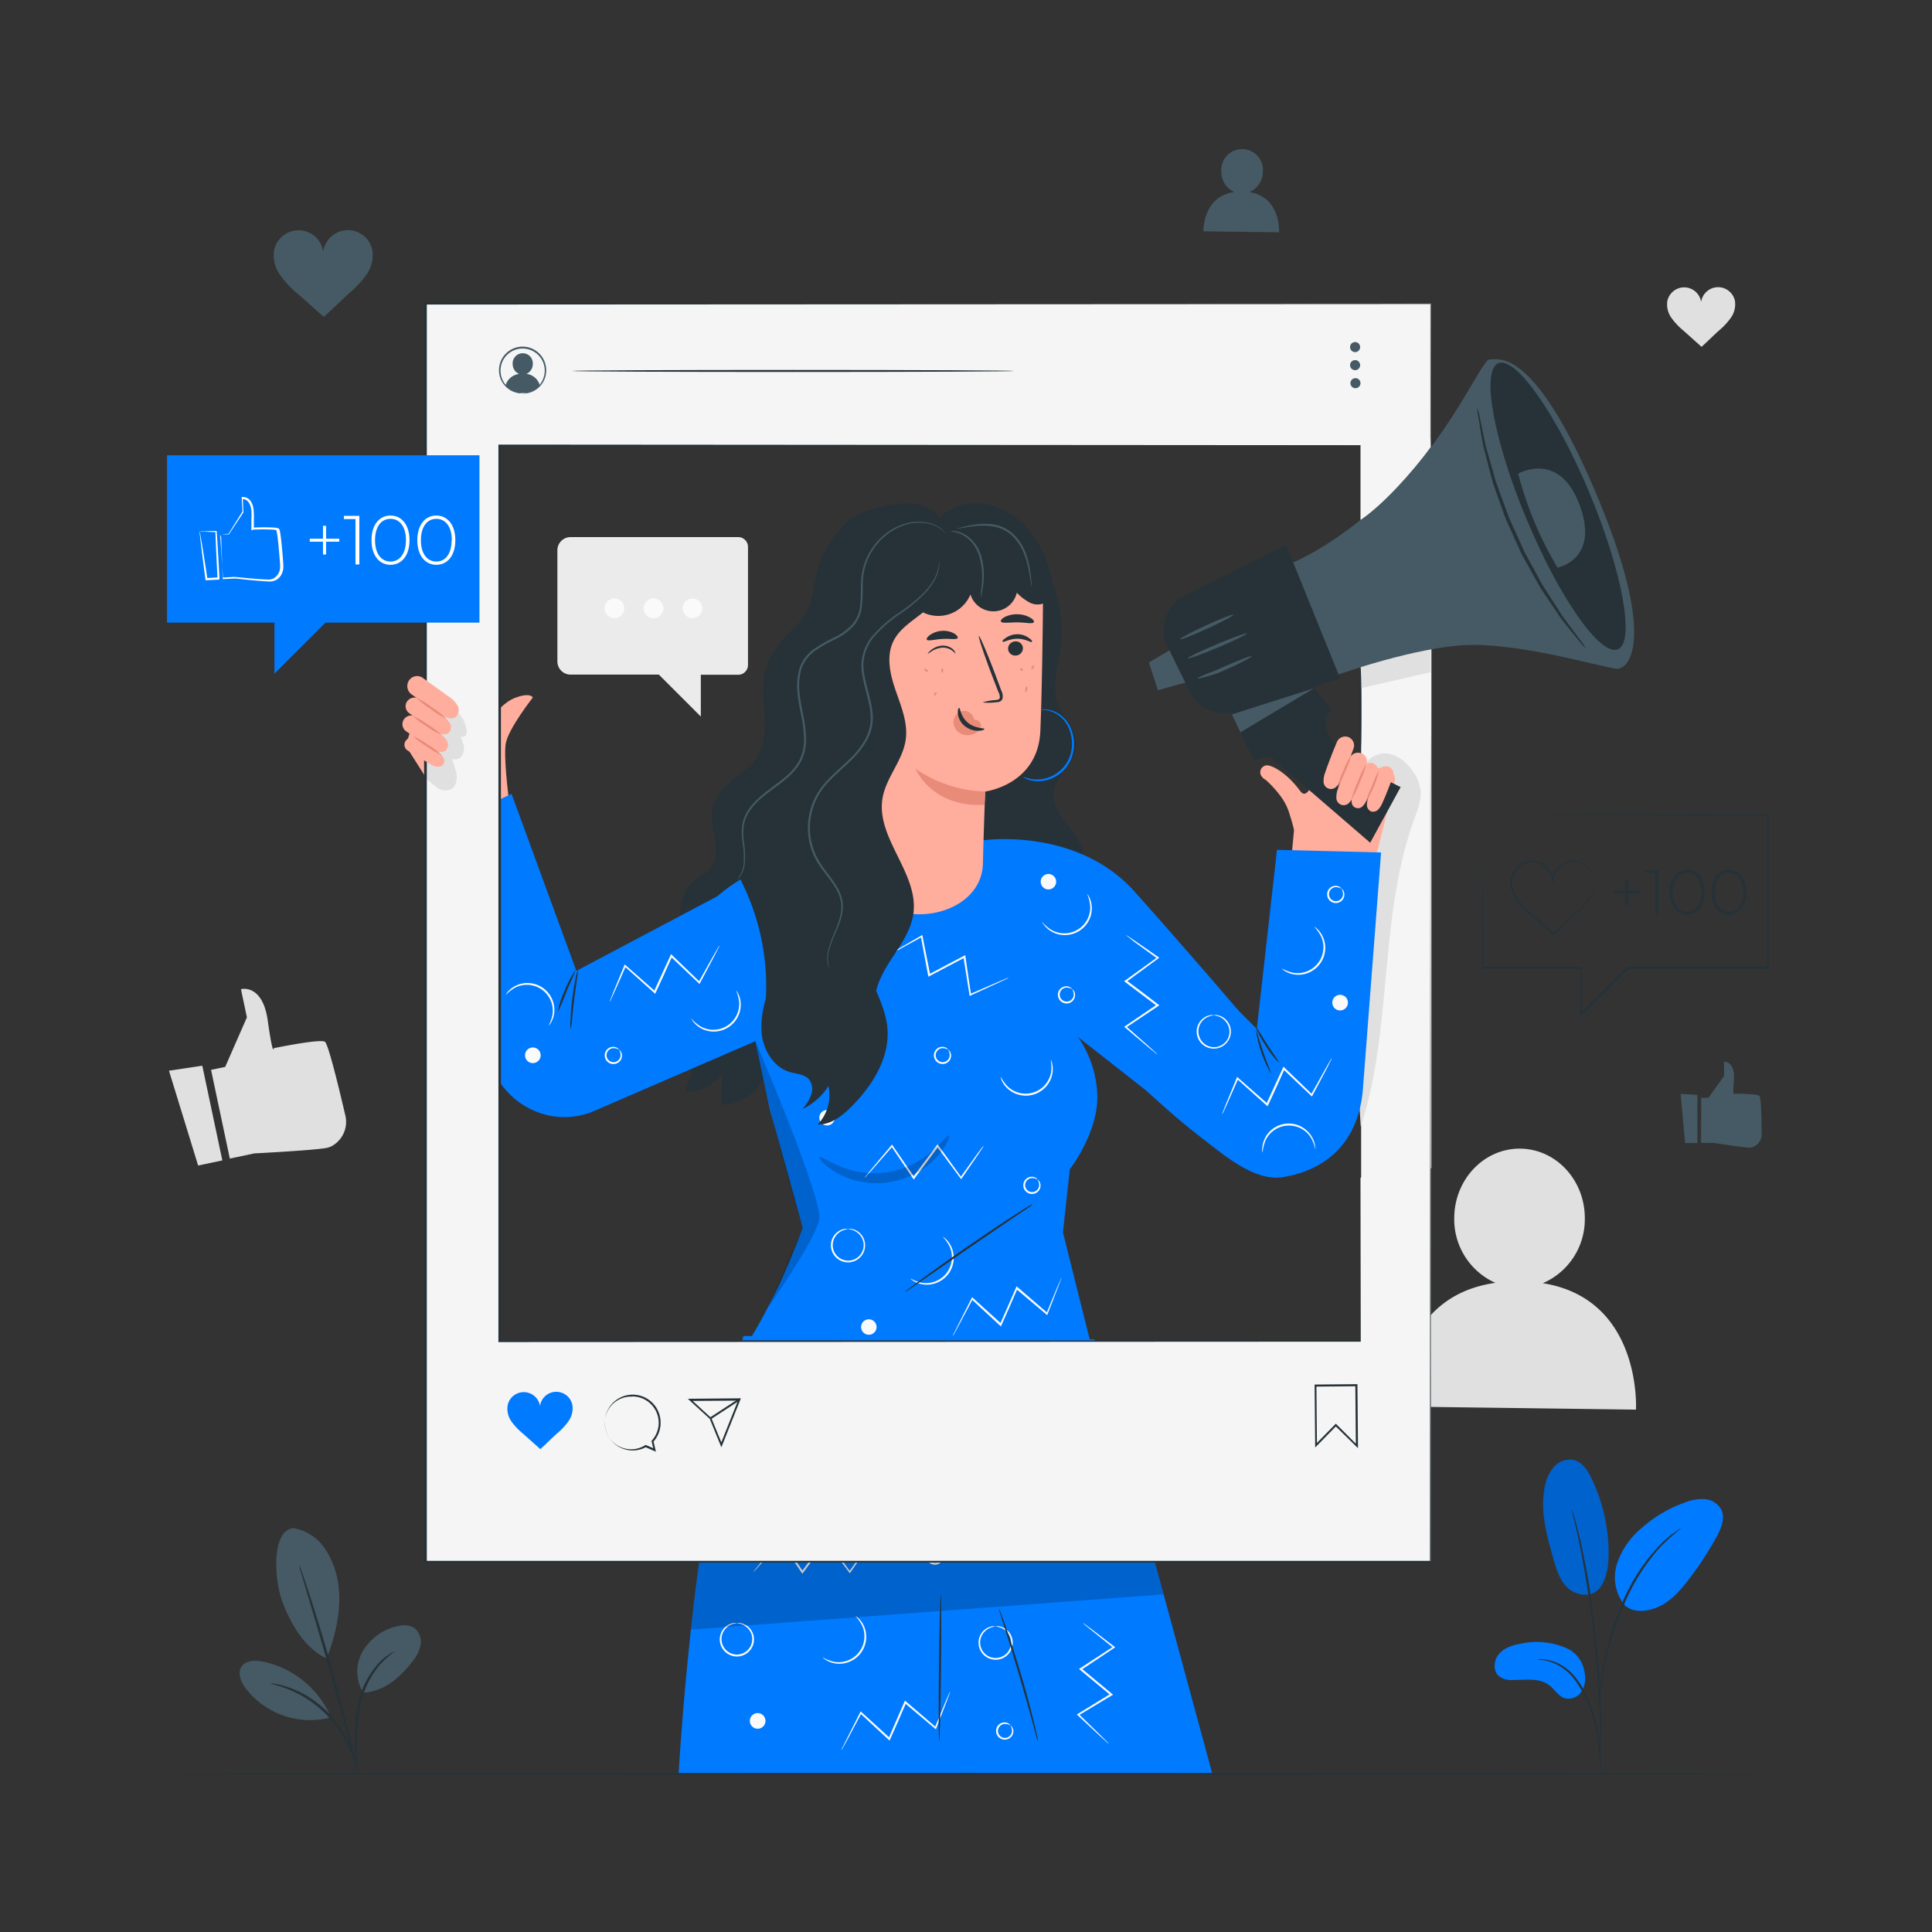 <svg xmlns="http://www.w3.org/2000/svg" viewBox="0 0 500 500"><rect x="0" y="0" width="500" height="500" fill="#333333" stroke="none"/><g id="freepik--background-complete--inject-501"><path d="M399.28,332.09a18,18,0,0,0,10.87-16.58c.13-9.95-7.33-18.12-16.67-18.24s-17,7.85-17.12,17.8A18,18,0,0,0,387,332c-26,3.69-25.1,32-25.1,32l61.49.81S425,336.2,399.28,332.09Z" style="fill:#e0e0e0"></path><path d="M54.62,276.88l3.66-.77,5.62-12.82L62.36,256s5.58-1.54,6.94,8.16,1.56,7.11,1.56,7.11,12-2.49,13.23-1.66c.89.6,3.74,12.45,5.24,18.89a7.16,7.16,0,0,1-3.47,8.11,5.36,5.36,0,0,1-1.25.45c-3,.63-18.81,1.44-18.81,1.44l-6.32,1.34Z" style="fill:#e0e0e0"></path><polygon points="43.73 277.1 51.28 301.64 57.54 300.31 52.35 275.8 43.73 277.1" style="fill:#e0e0e0"></polygon><path d="M191.05,139H147.67a3.42,3.42,0,0,0-3.42,3.42v28.75a3.42,3.42,0,0,0,3.42,3.42h22.84l10.86,10.85V174.63h9.68a2.54,2.54,0,0,0,2.53-2.54V141.58A2.54,2.54,0,0,0,191.05,139Z" style="fill:#ebebeb"></path><circle cx="179.21" cy="157.44" r="2.55" style="fill:#fafafa"></circle><path d="M166.56,157.44a2.56,2.56,0,1,0,2.55-2.55A2.55,2.55,0,0,0,166.56,157.44Z" style="fill:#fafafa"></path><circle cx="159.02" cy="157.44" r="2.55" style="fill:#fafafa"></circle><path d="M449,77.89a4.44,4.44,0,0,0-8.75.26,4.44,4.44,0,0,0-8.75-.18,6,6,0,0,0,1.08,4.32,18,18,0,0,0,3.12,3.3c1.6,1.42,3.07,2.75,4.66,4.17,1.58-1.43,2.92-2.78,4.5-4.21a17.77,17.77,0,0,0,3.1-3.33A6,6,0,0,0,449,77.89Z" style="fill:#e0e0e0"></path></g><g id="freepik--Character--inject-501"><path d="M313.76,459.08,283.23,346.62l-90.84-.87c-9,32.71-14.35,74.44-16.78,113.33" style="fill:#007AFF"></path><path d="M212.92,428.94a11,11,0,0,0,2.87,1.12,6.7,6.7,0,0,0,7.3-9.41,10.3,10.3,0,0,0-1.79-2.5s.29.13.7.49a6.33,6.33,0,0,1,1.43,1.85,6.87,6.87,0,0,1,.74,3.4,7,7,0,0,1-1.45,4,7.12,7.12,0,0,1-3.52,2.4,6.83,6.83,0,0,1-3.48.12,6.47,6.47,0,0,1-2.15-.92C213.12,429.18,212.9,429,212.92,428.94Z" style="fill:#fafafa"></path><path d="M243.4,401.24a2.84,2.84,0,0,0-1.69-.39,1.9,1.9,0,0,0-1.37,1.07,1.8,1.8,0,0,0,2.38,2.38,1.88,1.88,0,0,0,1.07-1.37,2.87,2.87,0,0,0-.39-1.69s.18.07.39.35a2,2,0,0,1,.36,1.39,2.17,2.17,0,0,1-1.23,1.75,2.25,2.25,0,0,1-3-3,2.19,2.19,0,0,1,1.75-1.23,2,2,0,0,1,1.39.36C243.33,401.06,243.42,401.23,243.4,401.24Z" style="fill:#fafafa"></path><path d="M261.5,446.55a2.87,2.87,0,0,0-1.69-.39,1.88,1.88,0,0,0-1.37,1.07,1.8,1.8,0,0,0,2.38,2.38,1.9,1.9,0,0,0,1.07-1.37,2.84,2.84,0,0,0-.39-1.69s.18.07.39.35a2,2,0,0,1,.36,1.38A2.17,2.17,0,0,1,261,450a2.25,2.25,0,0,1-3-3,2.17,2.17,0,0,1,1.75-1.23,2,2,0,0,1,1.39.36C261.43,446.37,261.52,446.53,261.5,446.55Z" style="fill:#fafafa"></path><path d="M190.7,420.06c0,.05-.37.05-1,.23a4.2,4.2,0,0,0-2.19,1.54,4,4,0,0,0,3.19,6.37,4,4,0,0,0,3.2-6.37,4.22,4.22,0,0,0-2.2-1.54c-.62-.18-1-.18-1-.23a2.2,2.2,0,0,1,1.05,0,4.2,4.2,0,0,1,2.44,1.52,4.36,4.36,0,0,1,.69,4.17,4.43,4.43,0,0,1-8.35,0,4.36,4.36,0,0,1,.69-4.17,4.16,4.16,0,0,1,2.43-1.52A2.17,2.17,0,0,1,190.7,420.06Z" style="fill:#fafafa"></path><path d="M257.67,420.91s-.38,0-1,.23a4.22,4.22,0,0,0-2.2,1.54,4,4,0,1,0,6.39,0,4.16,4.16,0,0,0-2.19-1.54c-.63-.18-1-.18-1-.23a2.3,2.3,0,0,1,1.05,0,4.18,4.18,0,0,1,2.44,1.51,4.39,4.39,0,0,1,.68,4.17,4.42,4.42,0,0,1-8.34,0,4.39,4.39,0,0,1,.68-4.17,4.18,4.18,0,0,1,2.44-1.51A2.31,2.31,0,0,1,257.67,420.91Z" style="fill:#fafafa"></path><circle cx="196.08" cy="445.37" r="2.03" style="fill:#fafafa"></circle><circle cx="233.01" cy="387.55" r="2.03" style="fill:#fafafa"></circle><circle cx="273.01" cy="401.24" r="2.03" style="fill:#fafafa"></circle><path d="M225.76,398.54a3.88,3.88,0,0,1-.36.62l-1.13,1.69-4.17,6.09-.16.23-.17-.23c-1.77-2.38-3.86-5.19-6.12-8.25h.4L210.81,403,207.87,407l-.22.29-.2-.3-5.58-8.3.33,0-5.24,6-1.47,1.63a4,4,0,0,1-.56.55,4.57,4.57,0,0,1,.46-.63l1.39-1.71,5.1-6.08.18-.21.16.23c1.66,2.43,3.58,5.22,5.65,8.26h-.41l2.93-3.94,3.26-4.34.2-.28.21.28,6,8.31h-.34l4.32-6,1.22-1.63A3,3,0,0,1,225.76,398.54Z" style="fill:#fafafa"></path><path d="M245.88,437.81a3,3,0,0,1-.2.69c-.19.49-.42,1.13-.71,1.9l-2.66,6.88-.11.27-.22-.19-7.85-6.62.4-.1c-.7,1.6-1.42,3.27-2.16,5l-2,4.5-.15.33-.26-.24c-2.7-2.5-5.18-4.81-7.34-6.8l.33-.06-3.73,7c-.43.79-.79,1.43-1.07,1.93a3.66,3.66,0,0,1-.41.66,4,4,0,0,1,.3-.72l1-2c.89-1.77,2.11-4.18,3.57-7.09l.13-.25.21.19,7.39,6.74-.4.09,1.95-4.5c.75-1.71,1.47-3.38,2.17-5l.14-.32.26.23,7.79,6.7-.33.08c1.17-2.8,2.13-5.12,2.83-6.81l.81-1.87A3.26,3.26,0,0,1,245.88,437.81Z" style="fill:#fafafa"></path><path d="M280.31,420.06a3.14,3.14,0,0,1,.6.39l1.63,1.21,5.86,4.48.23.17-.24.16-8.55,5.69,0-.41,4.18,3.47,3.77,3.14.28.23-.31.18-8.58,5.15,0-.33,5.68,5.54,1.56,1.56a2.87,2.87,0,0,1,.51.58,5.23,5.23,0,0,1-.6-.49l-1.63-1.48-5.82-5.4-.2-.19.24-.15,8.53-5.23,0,.42-3.77-3.13c-1.44-1.19-2.83-2.36-4.18-3.47l-.26-.23.29-.18,8.6-5.61v.33c-2.37-1.89-4.32-3.47-5.75-4.62l-1.57-1.29C280.48,420.24,280.29,420.08,280.31,420.06Z" style="fill:#fafafa"></path><g style="opacity:0.2"><polygon points="178.81 421.73 301.14 412.61 298.49 402.83 181.16 402.83 178.81 421.73"></polygon></g><path d="M243.06,450.6c-.14,0-.17-8.46-.06-18.89s.33-18.89.47-18.88.17,8.45.06,18.88S243.2,450.6,243.06,450.6Z" style="fill:#263238"></path><path d="M268.61,450.6a8.24,8.24,0,0,1-.44-1.34c-.27-1-.62-2.21-1-3.7-.86-3.12-2.07-7.42-3.46-12.16s-2.73-9-3.7-12.09l-1.14-3.66a8.41,8.41,0,0,1-.36-1.36,6.34,6.34,0,0,1,.55,1.29c.32.85.77,2.08,1.3,3.61,1.06,3.07,2.44,7.32,3.85,12.07s2.54,9.06,3.31,12.21c.39,1.57.69,2.85.88,3.74A6.54,6.54,0,0,1,268.61,450.6Z" style="fill:#263238"></path><polygon points="370.45 302.27 352.26 314.12 352.26 131.49 370.45 131.49 370.45 302.27" style="fill:#f5f5f5"></polygon><path d="M352.16,291.59C360.5,266,356.77,237.41,366,212c.88-2.44,1.9-4.94,1.64-7.49a11.37,11.37,0,0,0-2.8-5.93c-1.64-2-4.09-3.78-6.89-3.59a6.65,6.65,0,0,0-5.33,3.81,14.71,14.71,0,0,0-1,6.16c-.15,7.77-.11,15.54-.06,23.3q.15,29.33.31,58.63" style="fill:#e0e0e0"></path><polygon points="352.09 178.12 352.09 171.36 370.28 166.15 370.28 173.95 352.09 178.12" style="fill:#e0e0e0"></polygon><path d="M131.61,206.19s-1.31-10.16-.72-13.75c.63-3.82,7-11.91,7-11.91-.09-.35-1.14-1.23-4.4,0s-4.4,3.52-7.49,5.72l-15.82-9.81L105,193l13.44,21.16Z" style="fill:#ffad9d"></path><path d="M201.5,167.34c-8.17,8-.32,20.45-5.56,28.49-3.17,4.87-10,7.23-11.43,12.85-.72,2.79.09,5.71.52,8.55s.33,6.12-1.74,8.12A30.09,30.09,0,0,1,180,227.6c-3.2,2.35-4.28,6.73-3.92,10.68s1.9,7.67,3,11.49a50.7,50.7,0,0,1-1.91,32.84,12.37,12.37,0,0,0,9.76-4.69c-.09,2.65-.19,5.29-.29,7.94,3.52.22,6.92-1.67,9.27-4.3a28.43,28.43,0,0,0,5-9.24,98.15,98.15,0,0,0,5.32-46.78" style="fill:#263238"></path><path d="M268.92,144.48a34,34,0,0,1,5.49,23.6c-.65,4.65-2.26,9.48-.66,13.9,1.37,3.8,5,6.9,4.83,10.94-.23,4.6-5.42,7.71-5.88,12.29-.65,6.35,7.87,10.62,7.78,17-.05,3.29-2.41,6-4,8.86s-2.36,7,.2,9.05L247,238l5.28-92.79Z" style="fill:#263238"></path><path d="M355.75,223.53h-.33l1.31-4.37,4.19-16.7a3.07,3.07,0,0,0-2-3.64l-3-.1-10.31-4.83a3.22,3.22,0,0,0-4.35,2.5c-.38,3.07-2.47,11.31-4.69,8.42,0-.06-.11-.12-.16-.19-3.12-4.29-7-6.61-8.61-6.55a1.8,1.8,0,0,0-1.09,3.09,2,2,0,0,0,.59.51c.1.05.22.15.33.22a26.73,26.73,0,0,1,3.72,4.08,14.19,14.19,0,0,1,2.27,4.34c.55,1.74,1,3.25,1.27,4.54l-.8,8.53" style="fill:#ffad9d"></path><path d="M328.23,147.88s12-2.31,29.37-18,25.84-37,27.9-36.87,11.19-3.76,27.27,34,9.08,46.22,5.67,46.05-26.37-7.27-40.88-6-33.31,8.25-33.31,8.25Z" style="fill:#455a64"></path><path d="M302.2,167.48l3.87,7.88,1.73,3.53a10.14,10.14,0,0,0,13.09,4.87l25.93-8.22-14-34.56-26,13A10.15,10.15,0,0,0,302.2,167.48Z" style="fill:#263238"></path><path d="M316.65,180.34l7.73,16.26,4.13-1,26.1,22.5,7.88-14.41s-15.6-7.25-18.36-13,.65-6.9.65-6.9l-7.19-8.65Z" style="fill:#263238"></path><path d="M411.37,127.61c8.54,20.45,11.83,38.55,7.33,40.42s-15.06-13.17-23.61-33.62S383.26,95.86,387.76,94,402.82,107.16,411.37,127.61Z" style="fill:#263238"></path><polygon points="299.68 178.64 306.7 176.65 302.63 168.34 297.32 171.44 299.68 178.64" style="fill:#455a64"></polygon><polygon points="340.06 178.12 321.02 189.52 318.81 184.88 340.06 178.12" style="fill:#455a64"></polygon><polygon points="302.63 168.34 306.7 176.65 305.26 177.06 301.99 168.71 302.63 168.34" style="fill:#455a64"></polygon><path d="M307.37,170.37c.1.23,3.61-1,7.84-2.8s7.6-3.39,7.5-3.62-3.6,1-7.84,2.8S307.28,170.14,307.37,170.37Z" style="fill:#455a64"></path><path d="M305.37,165.43c.1.23,3.28-1,7.1-2.76s6.84-3.35,6.73-3.57-3.28,1-7.1,2.76S305.27,165.21,305.37,165.43Z" style="fill:#455a64"></path><path d="M309.92,175.56c0,.12.87-.05,2.2-.42.66-.18,1.45-.42,2.33-.69s1.77-.71,2.73-1.12c3.86-1.66,6.82-3.31,6.73-3.51s-3.26,1-7.08,2.69c-1,.4-1.85.85-2.68,1.17s-1.6.6-2.23.86C310.66,175.06,309.89,175.44,309.92,175.56Z" style="fill:#455a64"></path><path d="M392.9,122.59s10.6-6.16,15.89,8.07-5.72,16.23-5.72,16.23A93.7,93.7,0,0,1,392.9,122.59Z" style="fill:#455a64"></path><path d="M382.3,105.51a15.51,15.51,0,0,0,.34,2.7c.28,1.73.67,4.24,1.25,7.32.4,1.52.83,3.18,1.3,5,.24.9.48,1.82.73,2.77.13.47.26,1,.39,1.44s.33,1,.49,1.46c.7,2,1.43,4,2.18,6.13.19.53.38,1.07.58,1.61s.46,1.06.69,1.59c.47,1.07,1,2.15,1.45,3.24s1,2.17,1.46,3.23c.25.53.46,1.07.74,1.57s.56,1,.83,1.5l3.16,5.69c.26.46.49.91.76,1.34l.83,1.25,1.59,2.38,2.87,4.26c1.92,2.47,3.53,4.42,4.64,5.77a15.63,15.63,0,0,0,1.81,2,15.52,15.52,0,0,0-1.53-2.25c-1.07-1.44-2.58-3.46-4.42-5.95-.85-1.31-1.77-2.75-2.76-4.29-.49-.77-1-1.56-1.54-2.38l-.8-1.25c-.26-.42-.49-.88-.74-1.33-1-1.81-2-3.72-3.09-5.69l-.82-1.48c-.28-.5-.48-1-.73-1.57l-1.44-3.21c-.49-1.08-1-2.15-1.45-3.21-.23-.53-.5-1-.69-1.58s-.39-1.07-.58-1.59q-1.16-3.16-2.21-6.08c-.17-.49-.37-1-.52-1.44s-.26-1-.4-1.43c-.26-.94-.52-1.85-.77-2.73q-.75-2.65-1.39-4.91L383,108.15A15.19,15.19,0,0,0,382.3,105.51Z" style="fill:#263238"></path><path d="M330.48,219.94l-5.22,46.34-26.05-26s-13.94,29-14.13,30.17c-.13.79,14.62,15.37,25.58,23.78,5.93,4.56,13.94,11.61,21.33,10.42,12.32-2,19.64-10.11,20.71-22.55l4.72-61.48Z" style="fill:#007AFF"></path><path d="M194.11,263,175,250.3c5.23-29.37,47.65-32.31,47.65-32.31l32.3-.57s23.94-3.26,38.74,13.38C309,248,320.55,261.58,320.55,261.58l-21,22.94L279,268.39a28.15,28.15,0,0,1,5,15.51c0,9.56-7.13,18.7-7.13,18.7l-1.78,16.33L283,350.58l-91.49.25c6.23-9.89,10.7-18.45,16.25-33.07L199.21,287Z" style="fill:#007AFF"></path><path d="M195.5,226.74l-46.34,24.52-16.77-45.81-20.46,9.73,14.47,58.31c2.88,11.59,15.15,18.56,26.36,14.43.38-.14.75-.29,1.12-.45l50.22-21.74Z" style="fill:#007AFF"></path><path d="M226.35,262.75a11.11,11.11,0,0,0-2.95.88,6.71,6.71,0,0,0,0,11.91,11.11,11.11,0,0,0,2.95.88,2.19,2.19,0,0,1-.85,0,6.44,6.44,0,0,1-2.26-.59,6.85,6.85,0,0,1-2.68-2.23,7,7,0,0,1,0-8.12,6.82,6.82,0,0,1,2.68-2.22,6.23,6.23,0,0,1,2.26-.59A2.19,2.19,0,0,1,226.35,262.75Z" style="fill:#fafafa"></path><path d="M259,278.68a10.59,10.59,0,0,0,1.79,2.5,6.88,6.88,0,0,0,2.84,1.61,6.67,6.67,0,0,0,7.16-2.45,6.73,6.73,0,0,0,1.26-3,10.88,10.88,0,0,0-.12-3.08,2.41,2.41,0,0,1,.32.8,6.56,6.56,0,0,1,.17,2.33,6.91,6.91,0,0,1-1.24,3.25,7,7,0,0,1-7.68,2.63,6.68,6.68,0,0,1-3-1.81,6.38,6.38,0,0,1-1.3-1.94A2.28,2.28,0,0,1,259,278.68Z" style="fill:#fafafa"></path><path d="M235.57,330.84a10.85,10.85,0,0,0,2.87,1.12,6.71,6.71,0,0,0,7.3-9.41,10.3,10.3,0,0,0-1.79-2.5s.28.13.7.49a6.16,6.16,0,0,1,1.42,1.85,6.76,6.76,0,0,1,.75,3.4,7,7,0,0,1-1.45,4,7.12,7.12,0,0,1-3.52,2.4,6.83,6.83,0,0,1-3.48.12,6.47,6.47,0,0,1-2.15-.92C235.77,331.08,235.55,330.87,235.57,330.84Z" style="fill:#fafafa"></path><path d="M331.72,250.63a11.08,11.08,0,0,0,2.87,1.11,6.71,6.71,0,0,0,7.3-9.4,10.25,10.25,0,0,0-1.79-2.51,2.31,2.31,0,0,1,.7.49,6.23,6.23,0,0,1,1.42,1.86,6.72,6.72,0,0,1,.75,3.39,7,7,0,0,1-5,6.42,6.89,6.89,0,0,1-3.47.11,6.2,6.2,0,0,1-2.15-.91A2.39,2.39,0,0,1,331.72,250.63Z" style="fill:#fafafa"></path><path d="M340.4,297.4a10.88,10.88,0,0,0-1.08-2.88,6.74,6.74,0,0,0-2.33-2.3,6.71,6.71,0,0,0-9.55,3.1,11.2,11.2,0,0,0-.68,3,2.27,2.27,0,0,1-.1-.85,6.67,6.67,0,0,1,.44-2.3,6.9,6.9,0,0,1,2-2.81,6.94,6.94,0,0,1,10.5,2,6.14,6.14,0,0,1,.74,2.22A2.14,2.14,0,0,1,340.4,297.4Z" style="fill:#fafafa"></path><path d="M269.71,238.61a10.86,10.86,0,0,0,2.3,2,6.84,6.84,0,0,0,3.13.93,6.71,6.71,0,0,0,7-7.2,10.82,10.82,0,0,0-.8-3,2.19,2.19,0,0,1,.48.7,6.11,6.11,0,0,1,.69,2.24,6.79,6.79,0,0,1-.48,3.44,7,7,0,0,1-6.91,4.27,6.86,6.86,0,0,1-3.3-1.1,6.43,6.43,0,0,1-1.69-1.61C269.81,238.91,269.68,238.63,269.71,238.61Z" style="fill:#fafafa"></path><path d="M178.87,263.56a10.68,10.68,0,0,0,2.3,2,6.71,6.71,0,0,0,10.12-6.26,11,11,0,0,0-.8-3,2.59,2.59,0,0,1,.48.71,6.52,6.52,0,0,1,.69,2.23,6.83,6.83,0,0,1-.49,3.45,7,7,0,0,1-6.9,4.27,6.86,6.86,0,0,1-3.3-1.1,6.43,6.43,0,0,1-1.69-1.61C179,263.85,178.84,263.57,178.87,263.56Z" style="fill:#fafafa"></path><path d="M142,265.4a10.37,10.37,0,0,0,1-2.92,6.71,6.71,0,0,0-9.74-6.85,10.5,10.5,0,0,0-2.41,1.91s.11-.29.45-.72a6.11,6.11,0,0,1,1.79-1.51,6.8,6.8,0,0,1,3.36-.91,7.09,7.09,0,0,1,4.07,1.27,7,7,0,0,1,2.56,3.4,6.88,6.88,0,0,1,.29,3.47,6.61,6.61,0,0,1-.82,2.19C142.27,265.19,142.06,265.42,142,265.4Z" style="fill:#fafafa"></path><path d="M245.37,271.67a2.82,2.82,0,0,0-1.68-.39,1.86,1.86,0,0,0-1.37,1.07,1.8,1.8,0,0,0,2.38,2.38,1.86,1.86,0,0,0,1.06-1.37,2.7,2.7,0,0,0-.39-1.69s.19.07.4.35a2.05,2.05,0,0,1,.36,1.39,2.19,2.19,0,0,1-1.23,1.75,2.26,2.26,0,0,1-3-3,2.19,2.19,0,0,1,1.76-1.23,2,2,0,0,1,1.39.36C245.3,271.49,245.39,271.65,245.37,271.67Z" style="fill:#fafafa"></path><path d="M277.47,256a2.7,2.7,0,0,0-1.69-.39,1.85,1.85,0,0,0-1.37,1.07,1.8,1.8,0,0,0,2.38,2.37,1.88,1.88,0,0,0,1.07-1.37,2.82,2.82,0,0,0-.39-1.68s.18.07.39.34a2,2,0,0,1,.36,1.39,2.22,2.22,0,0,1-1.23,1.76,2.26,2.26,0,0,1-3-3,2.19,2.19,0,0,1,1.75-1.23,2,2,0,0,1,1.39.37C277.4,255.83,277.49,256,277.47,256Z" style="fill:#fafafa"></path><path d="M347.16,230a2.82,2.82,0,0,0-1.68-.39,1.87,1.87,0,0,0-1.38,1.07,1.8,1.8,0,0,0,2.38,2.38,1.88,1.88,0,0,0,1.07-1.37,2.75,2.75,0,0,0-.39-1.69s.19.07.39.35a2,2,0,0,1,.36,1.39,2.17,2.17,0,0,1-1.23,1.75,2.25,2.25,0,0,1-3-3,2.19,2.19,0,0,1,1.76-1.23,2,2,0,0,1,1.39.36C347.09,229.8,347.18,230,347.16,230Z" style="fill:#fafafa"></path><path d="M268.53,305.29a2.82,2.82,0,0,0-1.68-.39,1.9,1.9,0,0,0-1.38,1.07,1.8,1.8,0,0,0,2.38,2.38,1.88,1.88,0,0,0,1.07-1.37,2.87,2.87,0,0,0-.39-1.69s.19.07.39.35a2,2,0,0,1,.36,1.39,2.17,2.17,0,0,1-1.23,1.75,2.25,2.25,0,0,1-3-3,2.2,2.2,0,0,1,1.76-1.23,2,2,0,0,1,1.38.36C268.46,305.11,268.55,305.28,268.53,305.29Z" style="fill:#fafafa"></path><path d="M160.2,271.67a2.82,2.82,0,0,0-1.68-.39,1.87,1.87,0,0,0-1.38,1.07,1.8,1.8,0,0,0,2.38,2.38,1.88,1.88,0,0,0,1.07-1.37,2.87,2.87,0,0,0-.39-1.69s.19.07.39.35a2,2,0,0,1,.36,1.39,2.17,2.17,0,0,1-1.23,1.75,2.25,2.25,0,0,1-3-3,2.19,2.19,0,0,1,1.76-1.23,2,2,0,0,1,1.38.36C160.13,271.49,160.22,271.65,160.2,271.67Z" style="fill:#fafafa"></path><path d="M219.52,318.07s-.38,0-1,.23a4.18,4.18,0,0,0-2.2,1.54,4,4,0,1,0,6.39,0,4.29,4.29,0,0,0-2.19-1.55c-.63-.18-1-.18-1-.22a2,2,0,0,1,1,0,4.18,4.18,0,0,1,2.43,1.51,4.36,4.36,0,0,1,.69,4.17,4.43,4.43,0,0,1-8.35,0,4.36,4.36,0,0,1,.69-4.17,4.2,4.2,0,0,1,2.44-1.51A2,2,0,0,1,219.52,318.07Z" style="fill:#fafafa"></path><path d="M314.13,262.75c0,.05-.38.05-1,.23a4.18,4.18,0,0,0-2.2,1.54,4,4,0,0,0-.53,3.78,4,4,0,1,0,6.92-3.78,4.2,4.2,0,0,0-2.19-1.54c-.63-.18-1-.18-1-.23a2.17,2.17,0,0,1,1.05,0,4.16,4.16,0,0,1,2.43,1.52,4.36,4.36,0,0,1,.69,4.17,4.43,4.43,0,0,1-8.35,0,4.36,4.36,0,0,1,.69-4.17,4.18,4.18,0,0,1,2.44-1.52A2.2,2.2,0,0,1,314.13,262.75Z" style="fill:#fafafa"></path><path d="M212.65,287.83a2,2,0,1,1,0,2.87A2,2,0,0,1,212.65,287.83Z" style="fill:#fafafa"></path><circle cx="137.9" cy="273.11" r="2.03" style="fill:#fafafa"></circle><circle cx="346.82" cy="259.48" r="2.03" style="fill:#fafafa"></circle><path d="M269.94,226.75a2,2,0,1,1,0,2.87A2,2,0,0,1,269.94,226.75Z" style="fill:#fafafa"></path><path d="M223.46,342a2,2,0,1,1,0,2.87A2,2,0,0,1,223.46,342Z" style="fill:#fafafa"></path><path d="M254.57,296.55a3.23,3.23,0,0,1-.36.61l-1.12,1.7-4.18,6.08-.16.24-.17-.23-6.12-8.25h.41l-3.25,4.35c-1,1.35-2,2.66-2.94,3.93l-.21.29-.2-.3-5.59-8.3H231l-5.24,6-1.48,1.63a3.19,3.19,0,0,1-.55.54,3.4,3.4,0,0,1,.45-.62l1.39-1.71,5.11-6.08.17-.21.16.23,5.66,8.25h-.42l2.94-3.93,3.25-4.35.21-.27.2.28,6,8.3h-.33l4.32-6,1.21-1.63C254.39,296.72,254.55,296.53,254.57,296.55Z" style="fill:#fafafa"></path><path d="M274.7,330.62a2.85,2.85,0,0,1-.21.69c-.18.5-.42,1.13-.71,1.9-.66,1.72-1.57,4.06-2.66,6.88l-.1.27-.23-.19-7.85-6.62.4-.09c-.69,1.6-1.42,3.26-2.16,5l-2,4.49-.14.33-.27-.24-7.34-6.8.34-.06-3.74,7L247,345.09a3.66,3.66,0,0,1-.41.66,3.2,3.2,0,0,1,.3-.72l1-2c.89-1.76,2.11-4.18,3.57-7.09l.12-.24.21.19,7.4,6.73-.41.09,2-4.5c.74-1.71,1.47-3.38,2.17-5l.13-.31.27.22,7.78,6.7-.32.08c1.16-2.8,2.12-5.12,2.83-6.81.33-.76.59-1.38.81-1.87A3.71,3.71,0,0,1,274.7,330.62Z" style="fill:#fafafa"></path><path d="M291.41,242a3.45,3.45,0,0,1,.62.36l1.69,1.13,6.06,4.19.24.17-.23.17-8.28,6.09v-.41l4.34,3.26,3.91,3,.29.21-.3.2-8.32,5.56,0-.34,5.94,5.26,1.62,1.49a3.68,3.68,0,0,1,.55.55,3.08,3.08,0,0,1-.63-.46l-1.7-1.39-6.06-5.13-.21-.18.23-.16,8.27-5.62v.42l-3.92-2.95-4.33-3.27-.28-.21.28-.2,8.33-6v.33l-6-4.34L292,242.49A4.48,4.48,0,0,1,291.41,242Z" style="fill:#fafafa"></path><path d="M316.28,288.37a3.14,3.14,0,0,1,.22-.68l.75-1.9c.7-1.69,1.65-4,2.8-6.82l.11-.27.22.2,7.71,6.78-.4.09c.73-1.59,1.49-3.24,2.26-4.94.71-1.52,1.39-3,2.06-4.46l.15-.32.26.25,7.2,6.95-.34.05,3.88-6.93c.45-.78.81-1.41,1.1-1.9a3.22,3.22,0,0,1,.43-.65,3.57,3.57,0,0,1-.32.71l-1,2-3.71,7-.13.25-.21-.2-7.26-6.88.41-.08-2,4.46c-.78,1.69-1.54,3.34-2.28,4.93l-.14.31-.26-.23-7.64-6.85.32-.08-3,6.76-.84,1.84A3.59,3.59,0,0,1,316.28,288.37Z" style="fill:#fafafa"></path><path d="M157.79,259.25a3.11,3.11,0,0,1,.23-.68l.74-1.89,2.81-6.83.1-.26.22.19,7.71,6.79-.4.08,2.27-4.93,2.05-4.46.15-.33.26.25,7.2,6.95-.34.05,3.88-6.93c.45-.77.82-1.4,1.1-1.9a3.67,3.67,0,0,1,.43-.65,3.29,3.29,0,0,1-.32.71l-1,2-3.71,7-.13.24-.21-.19-7.25-6.89.4-.08c-.66,1.44-1.34,2.94-2,4.46l-2.27,4.93-.15.32-.25-.23-7.65-6.86L162,250c-1.22,2.77-2.24,5.07-3,6.75-.35.75-.63,1.36-.85,1.85A2.86,2.86,0,0,1,157.79,259.25Z" style="fill:#fafafa"></path><path d="M229.73,247.27a5,5,0,0,1,.59-.4l1.74-1.05,6.38-3.7.25-.15.06.29c.57,2.9,1.25,6.34,2,10.08l-.36-.18,4.79-2.54,4.35-2.28.32-.17,0,.35c.54,3.64,1,7,1.48,9.9l-.3-.16c3-1.29,5.48-2.35,7.29-3.14l2-.84a3.79,3.79,0,0,1,.73-.25,3.48,3.48,0,0,1-.68.37l-2,.94-7.22,3.31-.25.11,0-.27c-.46-2.91-1-6.26-1.57-9.89l.38.19-4.34,2.29-4.81,2.53-.3.16-.07-.34c-.7-3.74-1.34-7.18-1.89-10.09l.31.14L232.18,246l-1.8.95A2.76,2.76,0,0,1,229.73,247.27Z" style="fill:#fafafa"></path><path d="M254.38,223.48c.21-9,.59-18.63.59-18.63s13.68-1.73,14.27-15.68c.45-10.63.63-27.33.7-34.7a5,5,0,0,0-3.52-4.8l-22.76-7-19.15,14.14L224.06,223c-.06,8.42,5.44,13.61,13.85,13.61h0C246.15,236.63,254.2,231.72,254.38,223.48Z" style="fill:#ffad9d"></path><path d="M255,204.85a33.3,33.3,0,0,1-18.1-5.93s4.25,10.17,17.87,9.35Z" style="fill:#e88b79"></path><path d="M253.74,188.59a1.64,1.64,0,0,0-1.67-2.32,2.57,2.57,0,0,0-2.61-2.28,2.93,2.93,0,0,0-2.65,2.37,3.38,3.38,0,0,0,1.5,3.31,4,4,0,0,0,3.68.27,2.91,2.91,0,0,0,1.85-2.19" style="fill:#e88b79"></path><path d="M264.73,167.72a1.9,1.9,0,0,1-1.84,1.93,1.83,1.83,0,0,1-2-1.72,1.92,1.92,0,0,1,1.85-1.94A1.83,1.83,0,0,1,264.73,167.72Z" style="fill:#263238"></path><path d="M267.06,166.12c-.24.25-1.69-.83-3.75-.82s-3.57,1-3.79.78.13-.56.79-1a5.27,5.27,0,0,1,3-.94,5,5,0,0,1,3,1C267,165.55,267.18,166,267.06,166.12Z" style="fill:#263238"></path><path d="M254.28,181.79a13.52,13.52,0,0,1,3.35-.61c.53-.05,1-.16,1.11-.52a2.6,2.6,0,0,0-.35-1.56l-1.55-4c-2.17-5.71-3.73-10.4-3.5-10.49s2.17,4.47,4.33,10.18l1.49,4a3,3,0,0,1,.27,2.07,1.31,1.31,0,0,1-.86.77,3.42,3.42,0,0,1-.89.12A14.28,14.28,0,0,1,254.28,181.79Z" style="fill:#263238"></path><path d="M248.22,183.21c.33,0,.34,2.22,2.25,3.81s4.3,1.34,4.31,1.65c0,.14-.53.44-1.53.46a5.53,5.53,0,0,1-3.6-1.25,4.81,4.81,0,0,1-1.75-3.19C247.81,183.75,248.06,183.2,248.22,183.21Z" style="fill:#263238"></path><path d="M247.85,165.09c-.22.54-1.95.14-4,.27s-3.8.66-4,.14c-.11-.25.22-.75.94-1.24a6.08,6.08,0,0,1,3.05-1,5.78,5.78,0,0,1,3.09.68C247.6,164.36,247.94,164.83,247.85,165.09Z" style="fill:#263238"></path><path d="M267.52,161.07c-.44.47-2.17,0-4.24,0s-3.82.31-4.22-.18c-.18-.24.09-.7.86-1.15a6.8,6.8,0,0,1,3.44-.76,6.63,6.63,0,0,1,3.38.94C267.47,160.36,267.71,160.84,267.52,161.07Z" style="fill:#263238"></path><path d="M247.26,169.1c-.08,0-.32-.37-.91-.78a4.07,4.07,0,0,0-2.62-.7,5.93,5.93,0,0,0-2.63.94c-.63.39-1,.69-1,.63s.22-.44.83-.93a5.11,5.11,0,0,1,2.8-1.16,3.94,3.94,0,0,1,2.9.93C247.18,168.58,247.31,169.08,247.26,169.1Z" style="fill:#263238"></path><path d="M240.21,173.82c-.07.12-.37.07-.66-.11s-.47-.42-.39-.54.37-.08.66.1S240.29,173.7,240.21,173.82Z" style="fill:#e88b79"></path><path d="M243.78,174.07c-.15,0-.22-.29-.18-.6s.2-.56.34-.54.22.29.18.61S243.92,174.09,243.78,174.07Z" style="fill:#e88b79"></path><path d="M241.83,180c-.13-.06-.14-.31,0-.55s.31-.4.44-.34.14.3,0,.55S242,180.06,241.83,180Z" style="fill:#e88b79"></path><path d="M264.73,173.5c-.08.12-.31.11-.51,0s-.3-.34-.22-.46.31-.11.51,0S264.81,173.38,264.73,173.5Z" style="fill:#e88b79"></path><path d="M267,173.17c-.12-.07-.1-.35.06-.62s.38-.43.51-.36.1.35-.06.62S267.12,173.24,267,173.17Z" style="fill:#e88b79"></path><path d="M265.47,179.11c-.14,0-.2-.37-.13-.78s.23-.71.38-.68.2.37.13.77S265.61,179.13,265.47,179.11Z" style="fill:#e88b79"></path><path d="M264.73,201s.43.17,1.21.39a8.88,8.88,0,0,0,3.37.29,9.33,9.33,0,0,0,4.6-1.87,9,9,0,0,0,3.25-5,10.46,10.46,0,0,0-.4-6,8,8,0,0,0-3.06-3.87,7.69,7.69,0,0,0-3.16-1.17c-.8-.1-1.25,0-1.26-.1a1.12,1.12,0,0,1,.33-.07,5.23,5.23,0,0,1,.95,0,7.32,7.32,0,0,1,3.34,1.06,8.14,8.14,0,0,1,3.3,4,10.55,10.55,0,0,1,.46,6.34,9.26,9.26,0,0,1-3.46,5.31,9.45,9.45,0,0,1-4.85,1.86,8.36,8.36,0,0,1-3.47-.47A3.48,3.48,0,0,1,264.73,201Z" style="fill:#007AFF"></path><g style="opacity:0.2"><path d="M245.6,293.86c.28.13-.38,2.36-2.79,5.16a20.8,20.8,0,0,1-5,4.13,21.14,21.14,0,0,1-15.41,2.59,20.76,20.76,0,0,1-6-2.29c-3.19-1.85-4.54-3.74-4.32-4s2,1,5.14,2.31a22.59,22.59,0,0,0,24.28-4.08C244,295.48,245.25,293.65,245.6,293.86Z"></path></g><g style="opacity:0.2"><path d="M195.49,269.45s17.45,40.73,16.52,46.06-13.15,22.68-13.15,22.68l8.9-20.43A490.5,490.5,0,0,1,195.49,269.45Z"></path></g><path d="M328.88,277.81A32.77,32.77,0,0,1,325,266.47c.15,0,.83,2.56,1.9,5.68S329,277.74,328.88,277.81Z" style="fill:#263238"></path><path d="M331,275a20.86,20.86,0,0,1-3.43-4.39,20.22,20.22,0,0,1-2.59-4.93c.13-.07,1.36,2.09,3,4.65S331.15,274.9,331,275Z" style="fill:#263238"></path><path d="M267.3,311.62a9.91,9.91,0,0,1-1.27,1L262.48,315l-11.73,8-11.7,8.12-3.55,2.45a8.82,8.82,0,0,1-1.34.84,9.12,9.12,0,0,1,1.22-1c.81-.63,2-1.51,3.46-2.59,2.94-2.16,7-5.08,11.61-8.25s8.77-6,11.83-7.93c1.53-1,2.77-1.78,3.64-2.32A10.21,10.21,0,0,1,267.3,311.62Z" style="fill:#263238"></path><path d="M144.37,261.85a23.05,23.05,0,0,1,1.81-5.56,22.79,22.79,0,0,1,2.73-5.17c.13.07-1,2.42-2.25,5.37A55,55,0,0,1,144.37,261.85Z" style="fill:#263238"></path><path d="M147.67,266.3a9,9,0,0,1,0-2.27c0-1.4.17-3.34.43-5.46s.58-4,.87-5.41a9.47,9.47,0,0,1,.59-2.2,11.31,11.31,0,0,1-.23,2.26c-.19,1.38-.46,3.29-.72,5.41s-.44,4-.58,5.42A10.47,10.47,0,0,1,147.67,266.3Z" style="fill:#263238"></path><path d="M243.54,134.47a19.11,19.11,0,0,1-3.27,22.78c-3,2.88-7.12,4.84-9,8.57-2,3.92-.93,8.66.5,12.81s3.24,8.43,2.63,12.78c-.75,5.41-5.08,9.77-6,15.15-1.76,10.29,9.31,19.37,8,29.73-.56,4.54-3.43,8.4-5.92,12.24s-4.75,8.31-3.89,12.81c.41,2.13,2.22,4,2,6.19-.81,8.76-13.2,9.93-15,8.4,2.26-4.31-.41-11-.68-11.34a9.31,9.31,0,0,1-8,7.35,22.73,22.73,0,0,0-.79-10,9.93,9.93,0,0,1-6.91,4.67A60.32,60.32,0,0,0,193,230.5c-1.79-3.94-4.07-8-3.49-12.32.76-5.56,6-9.34,8.44-14.38,2.77-5.67,1.84-12.35,1.08-18.62s-1.14-13.15,2.46-18.33c2.2-3.16,5.68-5.35,7.45-8.77,1.65-3.17,1.58-6.94,2.58-10.37,1.82-6.22,6.38-13.24,12.5-15.36s15.64-4.17,19.49,2.12" style="fill:#263238"></path><path d="M199.77,253.55c-1.5,4.32-3,8.8-2.7,13.36s3,9.29,7.41,10.56c1.67.48,3.63.51,4.81,1.79a4.17,4.17,0,0,1,.65,4.07A12.2,12.2,0,0,1,207.7,287a16,16,0,0,0,6.7-5.93,11,11,0,0,1-2.77,9.93c3.37.13,6.31-2.19,8.7-4.58,5.44-5.46,10-12.67,9.33-20.34s-6.43-14.29-6.41-22c0-3,.89-5.83,1-8.78s-.65-6.22-3.11-7.85" style="fill:#263238"></path><path d="M242.15,135a13.71,13.71,0,0,1,12.11-4.69,18.6,18.6,0,0,1,11.62,6.38,29.3,29.3,0,0,1,6.07,12,10.52,10.52,0,0,1,.47,4,4.33,4.33,0,0,1-2,3.32,4.44,4.44,0,0,1-4-.1,13.06,13.06,0,0,1-3.27-2.52,6.22,6.22,0,0,1-12,.45A9,9,0,0,1,234,152.13c-.69-3.48.74-7.06,2.74-10s4.59-5.42,6.65-8.31" style="fill:#263238"></path><path d="M190.67,227.71a10.31,10.31,0,0,0,.75-1,7.6,7.6,0,0,0,1.06-3.35,25,25,0,0,0-.34-5.61,18,18,0,0,1-.12-3.56,9.45,9.45,0,0,1,1.18-3.83c1.37-2.49,3.78-4.53,6.4-6.46,1.31-1,2.67-2,4-3.13a14.45,14.45,0,0,0,3.3-4.08,11.89,11.89,0,0,0,1.19-5.35,30.6,30.6,0,0,0-.66-5.79c-.38-1.95-.84-3.95-1-6a16.53,16.53,0,0,1,.41-6.32,9.6,9.6,0,0,1,1.42-2.91,11.16,11.16,0,0,1,2.25-2.25,39.07,39.07,0,0,1,5.31-3.06,15.92,15.92,0,0,0,4.69-3.35,8.8,8.8,0,0,0,2.09-5c.23-1.8.17-3.59.22-5.34a17.52,17.52,0,0,1,.74-5,16.71,16.71,0,0,1,4.95-7.61,15.08,15.08,0,0,1,6.68-3.42,11.7,11.7,0,0,1,5.66.17,8.12,8.12,0,0,1,3.14,1.72,5.79,5.79,0,0,1,.64.68c.13.16.2.25.19.26s-.28-.34-.9-.86a8.4,8.4,0,0,0-3.12-1.61,11.64,11.64,0,0,0-5.55-.07,14.67,14.67,0,0,0-6.49,3.41,16.26,16.26,0,0,0-4.79,7.46,17.58,17.58,0,0,0-.7,4.93,52.34,52.34,0,0,1-.19,5.39,9.36,9.36,0,0,1-2.2,5.25,16.52,16.52,0,0,1-4.82,3.47,39.14,39.14,0,0,0-5.24,3,10.59,10.59,0,0,0-2.14,2.14,9.13,9.13,0,0,0-1.34,2.75,16,16,0,0,0-.39,6.12c.19,2,.65,4,1,6a31.16,31.16,0,0,1,.66,5.88,12.4,12.4,0,0,1-1.26,5.57,14.86,14.86,0,0,1-3.42,4.2c-1.31,1.18-2.69,2.17-4,3.14-2.63,1.9-5,3.89-6.34,6.29a9.1,9.1,0,0,0-1.17,3.68,17.55,17.55,0,0,0,.08,3.5,24.17,24.17,0,0,1,.25,5.67,7.47,7.47,0,0,1-1.17,3.38A3.75,3.75,0,0,1,190.67,227.71Z" style="fill:#455a64"></path><path d="M214.6,250.66a6.76,6.76,0,0,1-.39-1.18,8.3,8.3,0,0,1,.13-3.56,35,35,0,0,1,1.91-5.3c.79-2,1.78-4.42,1.39-7.13a10.56,10.56,0,0,0-1.55-3.93,46.12,46.12,0,0,0-2.74-3.8,22.75,22.75,0,0,1-2.71-4.28,17.52,17.52,0,0,1,1-16.34c2.13-3.47,5.52-6,8.48-8.93a21.54,21.54,0,0,0,3.78-4.84A12.63,12.63,0,0,0,225,188.6a12,12,0,0,0,.33-2.91c-.1-3.93-1.67-7.54-2.19-11.19a11.88,11.88,0,0,1,2.63-9.88,33.66,33.66,0,0,1,6.83-6,46.52,46.52,0,0,0,5.83-4.59,17.18,17.18,0,0,0,3.42-4.39,11.2,11.2,0,0,0,1.23-4.56,7.74,7.74,0,0,1,0,1.24,10,10,0,0,1-1,3.41,17,17,0,0,1-3.4,4.51,44.7,44.7,0,0,1-5.82,4.68,33.71,33.71,0,0,0-6.7,5.92,11.45,11.45,0,0,0-2.5,9.54c.52,3.57,2.11,7.17,2.23,11.25a12.68,12.68,0,0,1-.34,3,13.3,13.3,0,0,1-1.15,2.89,22.27,22.27,0,0,1-3.87,5c-3,3-6.36,5.47-8.42,8.83a17.09,17.09,0,0,0-1,15.88,22.5,22.5,0,0,0,2.64,4.21c1,1.3,1.94,2.54,2.73,3.85a11,11,0,0,1,1.58,4.08c.38,2.85-.68,5.3-1.49,7.3a36.79,36.79,0,0,0-2,5.24,8.43,8.43,0,0,0-.21,3.49C214.48,250.25,214.63,250.65,214.6,250.66Z" style="fill:#455a64"></path><path d="M267,151.77c-.09,0-.29-1.65-.78-4.28a23.66,23.66,0,0,0-1.32-4.47,12.62,12.62,0,0,0-3.21-4.6,9.45,9.45,0,0,0-5.07-2.23,17.86,17.86,0,0,0-4.65,0c-2.65.34-4.27.73-4.29.64a5.2,5.2,0,0,1,1.12-.35,28.45,28.45,0,0,1,3.12-.65,17.35,17.35,0,0,1,4.76-.16A9.78,9.78,0,0,1,262,138a12.77,12.77,0,0,1,3.32,4.81,21.67,21.67,0,0,1,1.23,4.59c.22,1.33.32,2.42.38,3.17A5.48,5.48,0,0,1,267,151.77Z" style="fill:#455a64"></path><path d="M253.84,154.7a27.9,27.9,0,0,1,.22-3.17,20,20,0,0,0-.61-7.5,10.38,10.38,0,0,0-1.93-3.61,8.61,8.61,0,0,0-2.61-2.08,10.61,10.61,0,0,0-3-.87,1.91,1.91,0,0,1,.86-.05,6.62,6.62,0,0,1,2.29.59,8.41,8.41,0,0,1,2.81,2.1,10.44,10.44,0,0,1,2.07,3.76,18.41,18.41,0,0,1,.48,7.69c-.12,1-.26,1.77-.37,2.31A2.41,2.41,0,0,1,253.84,154.7Z" style="fill:#455a64"></path><path d="M370.28,115.7V78.54H110.19V404.15H370.28V292.85l-18.19,12v42.26H129.32V115.31H352.09v19.24C357.49,131,365.4,122.43,370.28,115.7Z" style="fill:#f5f5f5"></path><path d="M136.24,96.76a2.77,2.77,0,0,0,1.65-2.57,2.61,2.61,0,1,0-5.21,0,2.78,2.78,0,0,0,1.66,2.59,4.17,4.17,0,0,0-3.52,3,6,6,0,0,0,3.62,1.94h1.61a5.9,5.9,0,0,0,3.66-2A4.1,4.1,0,0,0,136.24,96.76Z" style="fill:#455a64"></path><path d="M135.27,101.81s.53,0,1.42-.27a5.94,5.94,0,0,0,3.15-2.18,5.77,5.77,0,0,0,.78-5.43,5.73,5.73,0,0,0-10.74,0,5.8,5.8,0,0,0,.8,5.43,5.88,5.88,0,0,0,3.16,2.16c.9.24,1.43.22,1.43.27s-.13,0-.38,0a4.22,4.22,0,0,1-1.09-.13,5.87,5.87,0,0,1-3.37-2.13A6,6,0,0,1,129.25,97a6.17,6.17,0,0,1,.24-3.22,6.07,6.07,0,0,1,2.12-2.87,6.09,6.09,0,0,1,7.27,0A6,6,0,0,1,141,93.78a6.09,6.09,0,0,1,.25,3.22,5.86,5.86,0,0,1-1.16,2.56,6,6,0,0,1-3.36,2.15,5.36,5.36,0,0,1-1.09.13C135.4,101.83,135.27,101.83,135.27,101.81Z" style="fill:#455a64"></path><path d="M352,89.82a1.3,1.3,0,1,1-1.31-1.29A1.3,1.3,0,0,1,352,89.82Z" style="fill:#455a64"></path><path d="M352,94.48a1.3,1.3,0,1,1-1.31-1.28A1.3,1.3,0,0,1,352,94.48Z" style="fill:#455a64"></path><path d="M352.09,99.15a1.3,1.3,0,1,1-1.31-1.28A1.3,1.3,0,0,1,352.09,99.15Z" style="fill:#455a64"></path><path d="M262.5,96c0,.15-25.64.26-57.25.26S148,96.15,148,96s25.63-.26,57.26-.26S262.5,95.86,262.5,96Z" style="fill:#263238"></path><path d="M169.75,375.71l-2.64-1.17a7.22,7.22,0,1,1,3.85-6.35,7.3,7.3,0,0,1-1.82,4.88Zm-6.17-14.27A6.82,6.82,0,1,0,167,374l.11-.06,1.94.86-.44-1.91.09-.09a6.82,6.82,0,0,0-5.1-11.4Z" style="fill:#263238"></path><path d="M186.69,374.56l-3-7.36L178,362l13.74-.12Zm-7.42-12L184.1,367l2.58,6.28,4.3-10.8Z" style="fill:#263238"></path><rect x="183.15" y="364.36" width="8.93" height="0.5" transform="translate(-168.67 161.63) rotate(-33.1)" style="fill:#263238"></rect><path d="M351.45,374.79l-5.74-5.63-5.34,5.45-.15-16.29,11.08-.1Zm-5.74-6.34.18.18,5,5-.13-14.87-10.07.09.13,14.58Z" style="fill:#263238"></path><path d="M148.13,363.61a4.25,4.25,0,0,0-8.38.28,4.25,4.25,0,0,0-8.38-.13,5.7,5.7,0,0,0,1,4.13,16.62,16.62,0,0,0,3,3.15l4.47,4c1.51-1.38,2.79-2.67,4.3-4.05a17.2,17.2,0,0,0,3-3.2A5.79,5.79,0,0,0,148.13,363.61Z" style="fill:#007AFF"></path><path d="M110.19,201.54c1.11.79,1.58,1.27,2.67,2.09a3.7,3.7,0,0,0,3.79.69c1.28-.66,1.7-2.33,1.51-3.77s-.84-2.76-1.13-4.17a2.12,2.12,0,0,0,2.46-.72A3.47,3.47,0,0,0,120,193a10.08,10.08,0,0,0-.9-2.59c.33.52,1.23.33,1.53-.21a2.48,2.48,0,0,0,0-1.82,7.53,7.53,0,0,0-2.14-4,3.6,3.6,0,0,0-4.26-.49c-1,.7-2.84,1.73-3.14,2.93-1.05,4.22-.69,10.44-1,14.78" style="fill:#e0e0e0"></path><path d="M349,190.77a2.33,2.33,0,0,1,1.29,2.95c-.83,2.25-2.17,5.77-3.17,7.91a6,6,0,0,1-1.23,1.9,1.91,1.91,0,0,1-3.35-1.35,6,6,0,0,1,.45-2.35c.71-2.1,1.92-5.24,3-7.79a2.33,2.33,0,0,1,3-1.27Z" style="fill:#ffad9d"></path><path d="M352.3,194.91a2.32,2.32,0,0,1,1.3,3c-.83,2.25-2.17,5.77-3.17,7.91a6.18,6.18,0,0,1-1.24,1.9,1.9,1.9,0,0,1-3.34-1.35,6.2,6.2,0,0,1,.44-2.35c.71-2.09,1.93-5.24,3-7.79a2.33,2.33,0,0,1,3-1.27Z" style="fill:#ffad9d"></path><path d="M355.39,197.54a2,2,0,0,1,1.12,2.55c-.72,1.95-1.88,5-2.75,6.85a5.3,5.3,0,0,1-1.06,1.65,1.65,1.65,0,0,1-2.9-1.17,5.3,5.3,0,0,1,.38-2c.62-1.82,1.67-4.54,2.58-6.75a2,2,0,0,1,2.63-1.1Z" style="fill:#ffad9d"></path><path d="M359.37,198.42a2,2,0,0,1,1.12,2.57c-.72,1.95-1.88,5-2.76,6.88a5.16,5.16,0,0,1-1.07,1.65,1.83,1.83,0,0,1-1.82.48,1.85,1.85,0,0,1-1.09-1.65,5.32,5.32,0,0,1,.39-2c.61-1.83,1.67-4.56,2.58-6.78a2,2,0,0,1,2.65-1.11Z" style="fill:#ffad9d"></path><path d="M346.14,203.62a19.29,19.29,0,0,1,1.55-4.2,19.79,19.79,0,0,1,2-4,18.92,18.92,0,0,1-1.54,4.2A19.51,19.51,0,0,1,346.14,203.62Z" style="fill:#e88b79"></path><path d="M349.71,207.06a25.08,25.08,0,0,1,1.71-4.8,24.89,24.89,0,0,1,2.18-4.59,25.21,25.21,0,0,1-1.7,4.79A24.47,24.47,0,0,1,349.71,207.06Z" style="fill:#e88b79"></path><path d="M353.46,207.51a28.08,28.08,0,0,1,1.64-4.16,28.52,28.52,0,0,1,1.8-4.1,23.24,23.24,0,0,1-3.44,8.26Z" style="fill:#e88b79"></path><path d="M370.28,115.7s0-.79,0-2.37,0-3.93,0-7c0-6.24,0-15.53-.05-27.74l.09.09-260.09.14.23-.23c0,77.19,0,167,0,262.29v63.32l-.26-.25,260.09,0-.21.21c0-71.61.07-130.65.09-171.8,0-20.56,0-36.65.06-47.61,0-5.47,0-9.66,0-12.49s0-4.27,0-4.27,0,1.45,0,4.27,0,7,0,12.49c0,11,0,27,0,47.61,0,41.15.06,100.19.1,171.8v.22h-.22l-260.09,0h-.26V340.83c0-95.34,0-185.1,0-262.29v-.23h.23l260.09.14h.1v.09c0,12.21,0,21.5,0,27.74q0,4.68,0,7C370.3,114.91,370.28,115.7,370.28,115.7Z" style="fill:#263238"></path><path d="M104.88,191.9a2.06,2.06,0,0,1,2.89-.74c1.69,1.07,3.52,2.2,5.11,3.23a5.24,5.24,0,0,1,1.83,1.59,1.65,1.65,0,0,1-.3,2.17,2.65,2.65,0,0,1-2.43-.06c-.25-.1-4.23-2.5-6.44-3.84a1.75,1.75,0,0,1-.66-2.35Z" style="fill:#ffad9d"></path><path d="M104.4,186.4a2.27,2.27,0,0,1,3.32-.83c1.93,1.36,4,2.8,5.84,4.1a6.59,6.59,0,0,1,2.09,2,2.09,2.09,0,0,1-.37,2.64,2.85,2.85,0,0,1-2.79-.14c-.28-.12-4.82-3.18-7.34-4.88a2.25,2.25,0,0,1-.75-2.9Z" style="fill:#ffad9d"></path><path d="M105.24,181.74a2.26,2.26,0,0,1,3.32-.79c1.91,1.38,4,2.86,5.79,4.18a6.65,6.65,0,0,1,2.06,2,2.11,2.11,0,0,1-.41,2.65,2.87,2.87,0,0,1-2.78-.18c-.28-.13-4.78-3.25-7.28-5a2.25,2.25,0,0,1-.7-2.91Z" style="fill:#ffad9d"></path><path d="M105.69,176.38a2.51,2.51,0,0,1,3.73-.94c2.17,1.57,4.53,3.24,6.58,4.75a7.44,7.44,0,0,1,2.36,2.31,2.47,2.47,0,0,1-.41,3.06c-.88.65-2.13.29-3.13-.17-.32-.15-5.44-3.69-8.28-5.66a2.65,2.65,0,0,1-.85-3.35Z" style="fill:#ffad9d"></path><path d="M115.51,186a22,22,0,0,1-4.06-2.52,22.55,22.55,0,0,1-3.76-2.95,22,22,0,0,1,4.06,2.52A21.48,21.48,0,0,1,115.51,186Z" style="fill:#e88b79"></path><path d="M114.24,190.17a19.23,19.23,0,0,1-3.87-2.24,19.77,19.77,0,0,1-3.59-2.69,19.5,19.5,0,0,1,3.88,2.25A19.6,19.6,0,0,1,114.24,190.17Z" style="fill:#e88b79"></path><path d="M114.33,195.43a19.59,19.59,0,0,1-3.87-2.25,19.18,19.18,0,0,1-3.58-2.68,19.23,19.23,0,0,1,3.87,2.24A19.46,19.46,0,0,1,114.33,195.43Z" style="fill:#e88b79"></path><path d="M352.09,134.55s0-.41,0-1.24,0-2.05,0-3.67c0-3.24,0-8,0-14.33l.08.08-222.77.16.24-.24c0,42.16,0,88.45,0,136.85,0,32.8,0,64.62,0,94.92l-.25-.25,222.77.11-.14.14c0-19.46.05-34.77.07-45.21,0-5.22,0-9.22,0-11.92,0-1.35,0-2.37,0-3.06s0-1,0-1,0,.34,0,1,0,1.71,0,3.06c0,2.7,0,6.7,0,11.92,0,10.44,0,25.75.06,45.21v.14h-.14l-222.77.11h-.25v-.25c0-30.3,0-62.12,0-94.92,0-48.4,0-94.69,0-136.85v-.25h.24l222.77.16h.08v.09c0,6.28,0,11.09,0,14.33,0,1.62,0,2.84,0,3.67S352.09,134.55,352.09,134.55Z" style="fill:#263238"></path><path d="M352.09,194.91c-.14,0-.26-5-.26-11.16s.12-11.16.26-11.16.26,5,.26,11.16S352.24,194.91,352.09,194.91Z" style="fill:#263238"></path><path d="M457.68,459.08c0,.15-92.68.26-207,.26s-207-.11-207-.26,92.65-.26,207-.26S457.68,458.94,457.68,459.08Z" style="fill:#263238"></path></g><g id="freepik--Icons--inject-501"><path d="M323.36,49.72a5.73,5.73,0,0,0,3.46-5.28,5.39,5.39,0,1,0-10.75-.14,5.73,5.73,0,0,0,3.38,5.39c-8.29,1.17-8,10.17-8,10.17l19.57.26S331.55,51,323.36,49.72Z" style="fill:#455a64"></path><path d="M440.27,284.11h1.86l4.06-5.65v-3.71s2.87-.18,2.53,4.68,0,3.62,0,3.62,6.1,0,6.61.55.53,6.45.6,9.74a3.56,3.56,0,0,1-2.52,3.58,2.5,2.5,0,0,1-.66.09c-1.52,0-9.3-1.24-9.3-1.24h-3.21Z" style="fill:#455a64"></path><polygon points="434.95 283.09 436.1 295.81 439.28 295.81 439.28 283.35 434.95 283.09" style="fill:#455a64"></polygon><path d="M96.37,64.77a6.45,6.45,0,0,0-12.72.38,6.45,6.45,0,0,0-12.73-.27,8.7,8.7,0,0,0,1.56,6.28A25.91,25.91,0,0,0,77,76C79.35,78,81.49,80,83.81,82c2.29-2.08,4.25-4,6.55-6.12a25.46,25.46,0,0,0,4.5-4.84A8.7,8.7,0,0,0,96.37,64.77Z" style="fill:#455a64"></path></g><g id="freepik--Plants--inject-501"><path d="M414.21,410.69c-2.23,3.17-6.54,2.12-8.55.19s-2.85-4.75-3.62-7.43c-1.76-6.11-3.53-12.53-2.22-18.76a10.48,10.48,0,0,1,2.39-5.1,5.44,5.44,0,0,1,5.16-1.72c2.18.58,3.54,2.71,4.51,4.74a44.59,44.59,0,0,1,4.42,19.19c0,3.09-.35,6.34-2.09,8.89" style="fill:#007AFF"></path><g style="opacity:0.2"><path d="M414.21,410.69c-2.23,3.17-6.54,2.12-8.55.19s-2.85-4.75-3.62-7.43c-1.76-6.11-3.53-12.53-2.22-18.76a10.48,10.48,0,0,1,2.39-5.1,5.44,5.44,0,0,1,5.16-1.72c2.18.58,3.54,2.71,4.51,4.74a44.59,44.59,0,0,1,4.42,19.19c0,3.09-.35,6.34-2.09,8.89"></path></g><path d="M405.88,426.76a19.27,19.27,0,0,0-11.95-1.45c-2.16.36-4.42,1-5.9,2.63s-1.75,4.5-.06,5.9a5.63,5.63,0,0,0,3.72.94c3.16,0,6.66-.59,9.19,1.31,1.44,1.08,2.4,2.88,4.12,3.42a4.06,4.06,0,0,0,4.47-2,6.92,6.92,0,0,0,.51-5.14A7.84,7.84,0,0,0,405.88,426.76Z" style="fill:#007AFF"></path><path d="M420.31,415.24a11.56,11.56,0,0,1-1.8-10.62,20.4,20.4,0,0,1,6.3-9.13,33.64,33.64,0,0,1,11.27-6.65,11.81,11.81,0,0,1,5.06-.86,5.31,5.31,0,0,1,4.26,2.57c1.18,2.26.05,5-1.18,7.24a86,86,0,0,1-7.41,11.28c-2.21,2.86-4.76,5.68-8.14,7s-6.89,1.14-8.68-1.2" style="fill:#007AFF"></path><path d="M414.36,458.56a6,6,0,0,1-.2-1.44c-.11-1.05-.23-2.37-.39-3.93a55.9,55.9,0,0,0-.88-5.78,44.84,44.84,0,0,0-2.1-6.81,25.51,25.51,0,0,0-3.48-6.17,13,13,0,0,0-4.4-3.65,12.51,12.51,0,0,0-3.7-1.16,7.12,7.12,0,0,1-1.44-.2,6.9,6.9,0,0,1,1.46,0,11.38,11.38,0,0,1,3.87,1,12.86,12.86,0,0,1,4.63,3.69,24.37,24.37,0,0,1,3.61,6.29,40.43,40.43,0,0,1,2.08,6.92,48,48,0,0,1,.77,5.85c.13,1.67.17,3,.2,4A6.83,6.83,0,0,1,414.36,458.56Z" style="fill:#263238"></path><path d="M414.09,455.53a2,2,0,0,1,0-.66V453c0-1.66,0-4.06-.08-7-.15-5.93-.66-14.13-1.65-23.13s-2.31-17.11-3.51-22.93c-.29-1.45-.57-2.76-.84-3.91s-.48-2.15-.69-2.95-.33-1.37-.44-1.86a2.68,2.68,0,0,1-.12-.66,2.83,2.83,0,0,1,.23.63c.15.48.33,1.09.56,1.83s.49,1.78.78,2.93.62,2.45.93,3.91a215.45,215.45,0,0,1,3.69,22.94c1,9,1.44,17.24,1.48,23.19,0,3,0,5.39-.11,7,0,.78-.08,1.41-.11,1.91A3.2,3.2,0,0,1,414.09,455.53Z" style="fill:#263238"></path><path d="M414.05,439.69a10.94,10.94,0,0,1,0-2c.07-1.29.25-3.14.61-5.42a73.42,73.42,0,0,1,1.76-7.89,69.61,69.61,0,0,1,3.3-9.33A49.83,49.83,0,0,1,429.42,400a26.46,26.46,0,0,1,2.28-2.12c.35-.3.66-.59,1-.82l.88-.61a12,12,0,0,1,1.68-1.08,60.86,60.86,0,0,0-5.51,4.92,52.31,52.31,0,0,0-9.45,15,73.41,73.41,0,0,0-3.32,9.25,80.37,80.37,0,0,0-1.87,7.82c-.42,2.25-.66,4.08-.8,5.36A14,14,0,0,1,414.05,439.69Z" style="fill:#263238"></path><path d="M75.91,395.48a12.28,12.28,0,0,1,8.1,5.18,21.77,21.77,0,0,1,3.51,9.16c1,6.3-.65,13.44-3,19.38-6.42-3-9.84-10.48-11.34-14.39-2.36-6.16-2.89-18.75,2.71-19.33" style="fill:#455a64"></path><path d="M94,438.06a10.49,10.49,0,0,1-.24-10.52,13.92,13.92,0,0,1,8.54-6.55c1.64-.46,3.53-.63,4.92.35a4.48,4.48,0,0,1,1.63,4.25,9,9,0,0,1-2,4.26c-3.34,4.32-7.37,7.89-12.83,8.21" style="fill:#455a64"></path><path d="M92.37,458a5.53,5.53,0,0,1-.21-1.33c-.09-.85-.2-2.09-.28-3.63a44.89,44.89,0,0,1,.73-12,22.49,22.49,0,0,1,5.47-10.71,14,14,0,0,1,2.84-2.33,4.23,4.23,0,0,1,1.2-.61,31.43,31.43,0,0,0-3.67,3.28,23.57,23.57,0,0,0-5.14,10.53A52.51,52.51,0,0,0,92.38,453,39.24,39.24,0,0,1,92.37,458Z" style="fill:#263238"></path><path d="M77.4,405a12.89,12.89,0,0,1,.81,2.06c.48,1.33,1.14,3.28,1.92,5.7,1.58,4.83,3.66,11.55,5.76,19s3.84,14.28,5,19.22c.58,2.48,1,4.48,1.33,5.87a15.68,15.68,0,0,1,.39,2.18A13,13,0,0,1,92,457l-1.55-5.81c-1.3-4.92-3.12-11.7-5.22-19.16s-4.09-14.19-5.55-19.06c-.69-2.34-1.27-4.29-1.71-5.77A13.26,13.26,0,0,1,77.4,405Z" style="fill:#263238"></path><path d="M85.45,444a24.53,24.53,0,0,0-17.53-14c-1.94-.37-4.34-.32-5.42,1.34s-.15,3.88,1,5.49a21,21,0,0,0,21.95,7.67" style="fill:#455a64"></path><path d="M70.06,435.67a4.34,4.34,0,0,1,1.27.13,10.3,10.3,0,0,1,1.48.32,17,17,0,0,1,1.91.57,25.86,25.86,0,0,1,4.72,2.2,29.52,29.52,0,0,1,5.07,3.88,30.24,30.24,0,0,1,4,4.94,25.7,25.7,0,0,1,2.35,4.65,17.61,17.61,0,0,1,.64,1.89,10.57,10.57,0,0,1,.36,1.46,4.69,4.69,0,0,1,.17,1.28c-.14,0-.49-1.77-1.64-4.44A28.15,28.15,0,0,0,88,448.07a32.66,32.66,0,0,0-4-4.79,31.83,31.83,0,0,0-4.91-3.83,28.35,28.35,0,0,0-4.55-2.28C71.83,436.1,70,435.81,70.06,435.67Z" style="fill:#263238"></path></g><g id="freepik--speech-bubbles--inject-501"><path d="M412.54,227.28a1.55,1.55,0,0,1,.09.34,5.93,5.93,0,0,1,.08,1,7.69,7.69,0,0,1-1.11,3.67,19.51,19.51,0,0,1-3.92,4.43l-5.53,5.21-.15.15-.16-.15-5.4-4.8c-1.87-1.68-4.07-3.48-5.11-6.17a6.13,6.13,0,0,1,.13-5.15,6,6,0,0,1,3.92-3,5.46,5.46,0,0,1,4.49,1.06,5.76,5.76,0,0,1,2.2,3.67h-.43a5.83,5.83,0,0,1,4-4.6,5.34,5.34,0,0,1,4.67.85,5.61,5.61,0,0,1,1.92,2.41,3.51,3.51,0,0,1,.27,1.05s-.1-.37-.39-1A5.68,5.68,0,0,0,410.2,224a5,5,0,0,0-4.41-.72,5.47,5.47,0,0,0-3.72,4.32l-.21,1.45-.22-1.45a5.31,5.31,0,0,0-2.06-3.35,4.92,4.92,0,0,0-4.1-.95,5.44,5.44,0,0,0-3.56,2.74,5.61,5.61,0,0,0-.11,4.71c1,2.53,3.09,4.29,5,6l5.38,4.84h-.31l5.58-5.16a19.67,19.67,0,0,0,3.94-4.28,7.83,7.83,0,0,0,1.2-3.53C412.62,227.76,412.5,227.29,412.54,227.28Z" style="fill:#263238"></path><path d="M383.75,210.79s0,.25,0,.72,0,1.18,0,2.08c0,1.82,0,4.49,0,7.91,0,6.85.06,16.72.1,28.89l-.19-.19,25.43,0h.23v.23c0,3.82,0,7.89,0,12.08l-.41-.17,12.07-12.09.08-.07h36.52l-.26.26c0-14,0-27.33,0-39.6l.24.24-53.2-.11-15.24-.07-4.07,0h-1.05l-.37,0h1.37l4,0,15.19-.07,53.35-.12h.24v.24c0,12.27,0,25.6,0,39.6v.26H421.26l.18-.07-12.09,12.08-.42.41v-.59c0-4.19,0-8.26,0-12.08l.23.23-25.43,0h-.19v-.19c0-12.21.08-22.13.1-29,0-3.4,0-6,0-7.87,0-.88,0-1.56,0-2S383.75,210.79,383.75,210.79Z" style="fill:#263238"></path><path d="M424.51,231.25h-3.12v3h-.73v-3h-3.12v-.71h3.12v-3h.73v3h3.12Z" style="fill:#263238"></path><path d="M429.23,225.14v11.49h-.84V225.9h-2.81v-.76Z" style="fill:#263238"></path><path d="M432.13,230.89c0-3.6,1.86-5.83,4.5-5.83s4.5,2.23,4.5,5.83-1.86,5.83-4.5,5.83S432.13,234.48,432.13,230.89Zm8.16,0c0-3.2-1.49-5.06-3.66-5.06s-3.66,1.86-3.66,5.06,1.49,5.05,3.66,5.05S440.29,234.09,440.29,230.89Z" style="fill:#263238"></path><path d="M442.93,230.89c0-3.6,1.86-5.83,4.5-5.83s4.5,2.23,4.5,5.83-1.86,5.83-4.5,5.83S442.93,234.48,442.93,230.89Zm8.16,0c0-3.2-1.49-5.06-3.66-5.06s-3.66,1.86-3.66,5.06,1.49,5.05,3.66,5.05S451.09,234.09,451.09,230.89Z" style="fill:#263238"></path><polygon points="43.23 117.82 124.08 117.82 124.08 161.13 84.25 161.13 71.03 174.34 71.03 161.13 43.23 161.13 43.23 117.82" style="fill:#007AFF"></polygon><path d="M56.93,138.28s0,.3.08.84.1,1.34.17,2.29c.13,2,.32,4.83.54,8.25l-.21-.18,3.14-.18h0c2.67.24,5.66.58,8.81.7a2,2,0,0,0,.55-.06,2.42,2.42,0,0,0,.53-.13,2.66,2.66,0,0,0,.93-.62,3.38,3.38,0,0,0,1-2.07,7.34,7.34,0,0,0,0-1.23c0-.43-.07-.85-.1-1.28-.07-.86-.15-1.73-.22-2.61s-.19-2-.31-3c-.07-.48-.13-1-.23-1.43a2.45,2.45,0,0,0-.09-.32s0,0,0-.06,0,0-.08,0a5.67,5.67,0,0,0-.66-.11,51.37,51.37,0,0,0-5.55,0l.22-.19a.56.56,0,0,1,0,.12l0,.08-.08.07a.22.22,0,0,1-.18.06l-.13,0,0,0,0-.06,0-.09a.65.65,0,0,1,0-.11,2.58,2.58,0,0,1,0-.36l0-.68c0-.44,0-.88,0-1.31a20.15,20.15,0,0,0,0-2.47,4.6,4.6,0,0,0-.7-2.12,2.08,2.08,0,0,0-1.71-.89l.18-.21c.06,1.32.11,2.52.16,3.63v.06l0,0c-1.65,2.51-2.92,4.42-3.75,5.68l0,0h0l-1.35,0h-.47a2.48,2.48,0,0,1,.42-.05l1.39-.12-.06,0c.79-1.28,2-3.22,3.59-5.77l0,.1c-.06-1.11-.13-2.31-.21-3.62v-.2h.19a2.43,2.43,0,0,1,2.09,1,4.85,4.85,0,0,1,.8,2.31,21.49,21.49,0,0,1,.07,2.54c0,.42,0,.85,0,1.29l0,.65c0,.1,0,.21,0,.3a.11.11,0,0,1,0,.05s0,0-.07,0-.12.11-.11.08,0-.07-.08-.06l-.1-.06h0l0,0,0-.18h.17a50.21,50.21,0,0,1,5.63,0,4.48,4.48,0,0,1,.77.14,1.05,1.05,0,0,1,.26.13.87.87,0,0,1,.16.26,3.06,3.06,0,0,1,.1.38c.11.5.18,1,.24,1.49.13,1,.22,2,.32,3s.14,1.75.22,2.62l.09,1.28a7.17,7.17,0,0,1,0,1.32,4,4,0,0,1-1.11,2.38,3.23,3.23,0,0,1-1.1.72,3.94,3.94,0,0,1-1.27.23c-3.22-.14-6.17-.5-8.85-.78h0l-3.14.15h-.19v-.2c-.14-3.47-.25-6.32-.34-8.38,0-.93-.05-1.68-.06-2.26A3.56,3.56,0,0,1,56.93,138.28Z" style="fill:#fff"></path><path d="M51.68,137.56a7.15,7.15,0,0,1,1.07-.07c.72,0,1.8-.06,3.17-.08h.16v.17c.21,2.88.46,7.08.7,11.75l0,.41,0,.27h-.26l-3.11.15-.24,0,0-.23c-.5-3.6-.89-6.75-1.15-9-.12-1-.22-1.87-.3-2.57a3.92,3.92,0,0,1-.06-.88,8.87,8.87,0,0,1,.2,1q.18,1.06.45,2.61c.36,2.21.86,5.24,1.37,8.72l-.27-.21,3.11-.17-.25.27,0-.41c-.24-4.67-.43-8.87-.53-11.76l.18.17c-1.28,0-2.32-.09-3.06-.12A11,11,0,0,1,51.68,137.56Z" style="fill:#fff"></path><path d="M87.81,140.19H84.39v3.32h-.8v-3.32H80.17v-.77h3.42v-3.34h.8v3.34h3.42Z" style="fill:#fff"></path><path d="M93,133.51v12.57H92V134.34H89v-.83Z" style="fill:#fff"></path><path d="M96.14,139.8c0-3.94,2-6.38,4.92-6.38s4.92,2.44,4.92,6.38-2,6.37-4.92,6.37S96.14,143.73,96.14,139.8Zm8.92,0c0-3.51-1.63-5.53-4-5.53s-4,2-4,5.53,1.64,5.53,4,5.53S105.06,143.3,105.06,139.8Z" style="fill:#fff"></path><path d="M108,139.8c0-3.94,2-6.38,4.92-6.38s4.92,2.44,4.92,6.38-2,6.37-4.92,6.37S108,143.73,108,139.8Zm8.93,0c0-3.51-1.64-5.53-4-5.53s-4,2-4,5.53,1.63,5.53,4,5.53S116.88,143.3,116.88,139.8Z" style="fill:#fff"></path></g></svg>